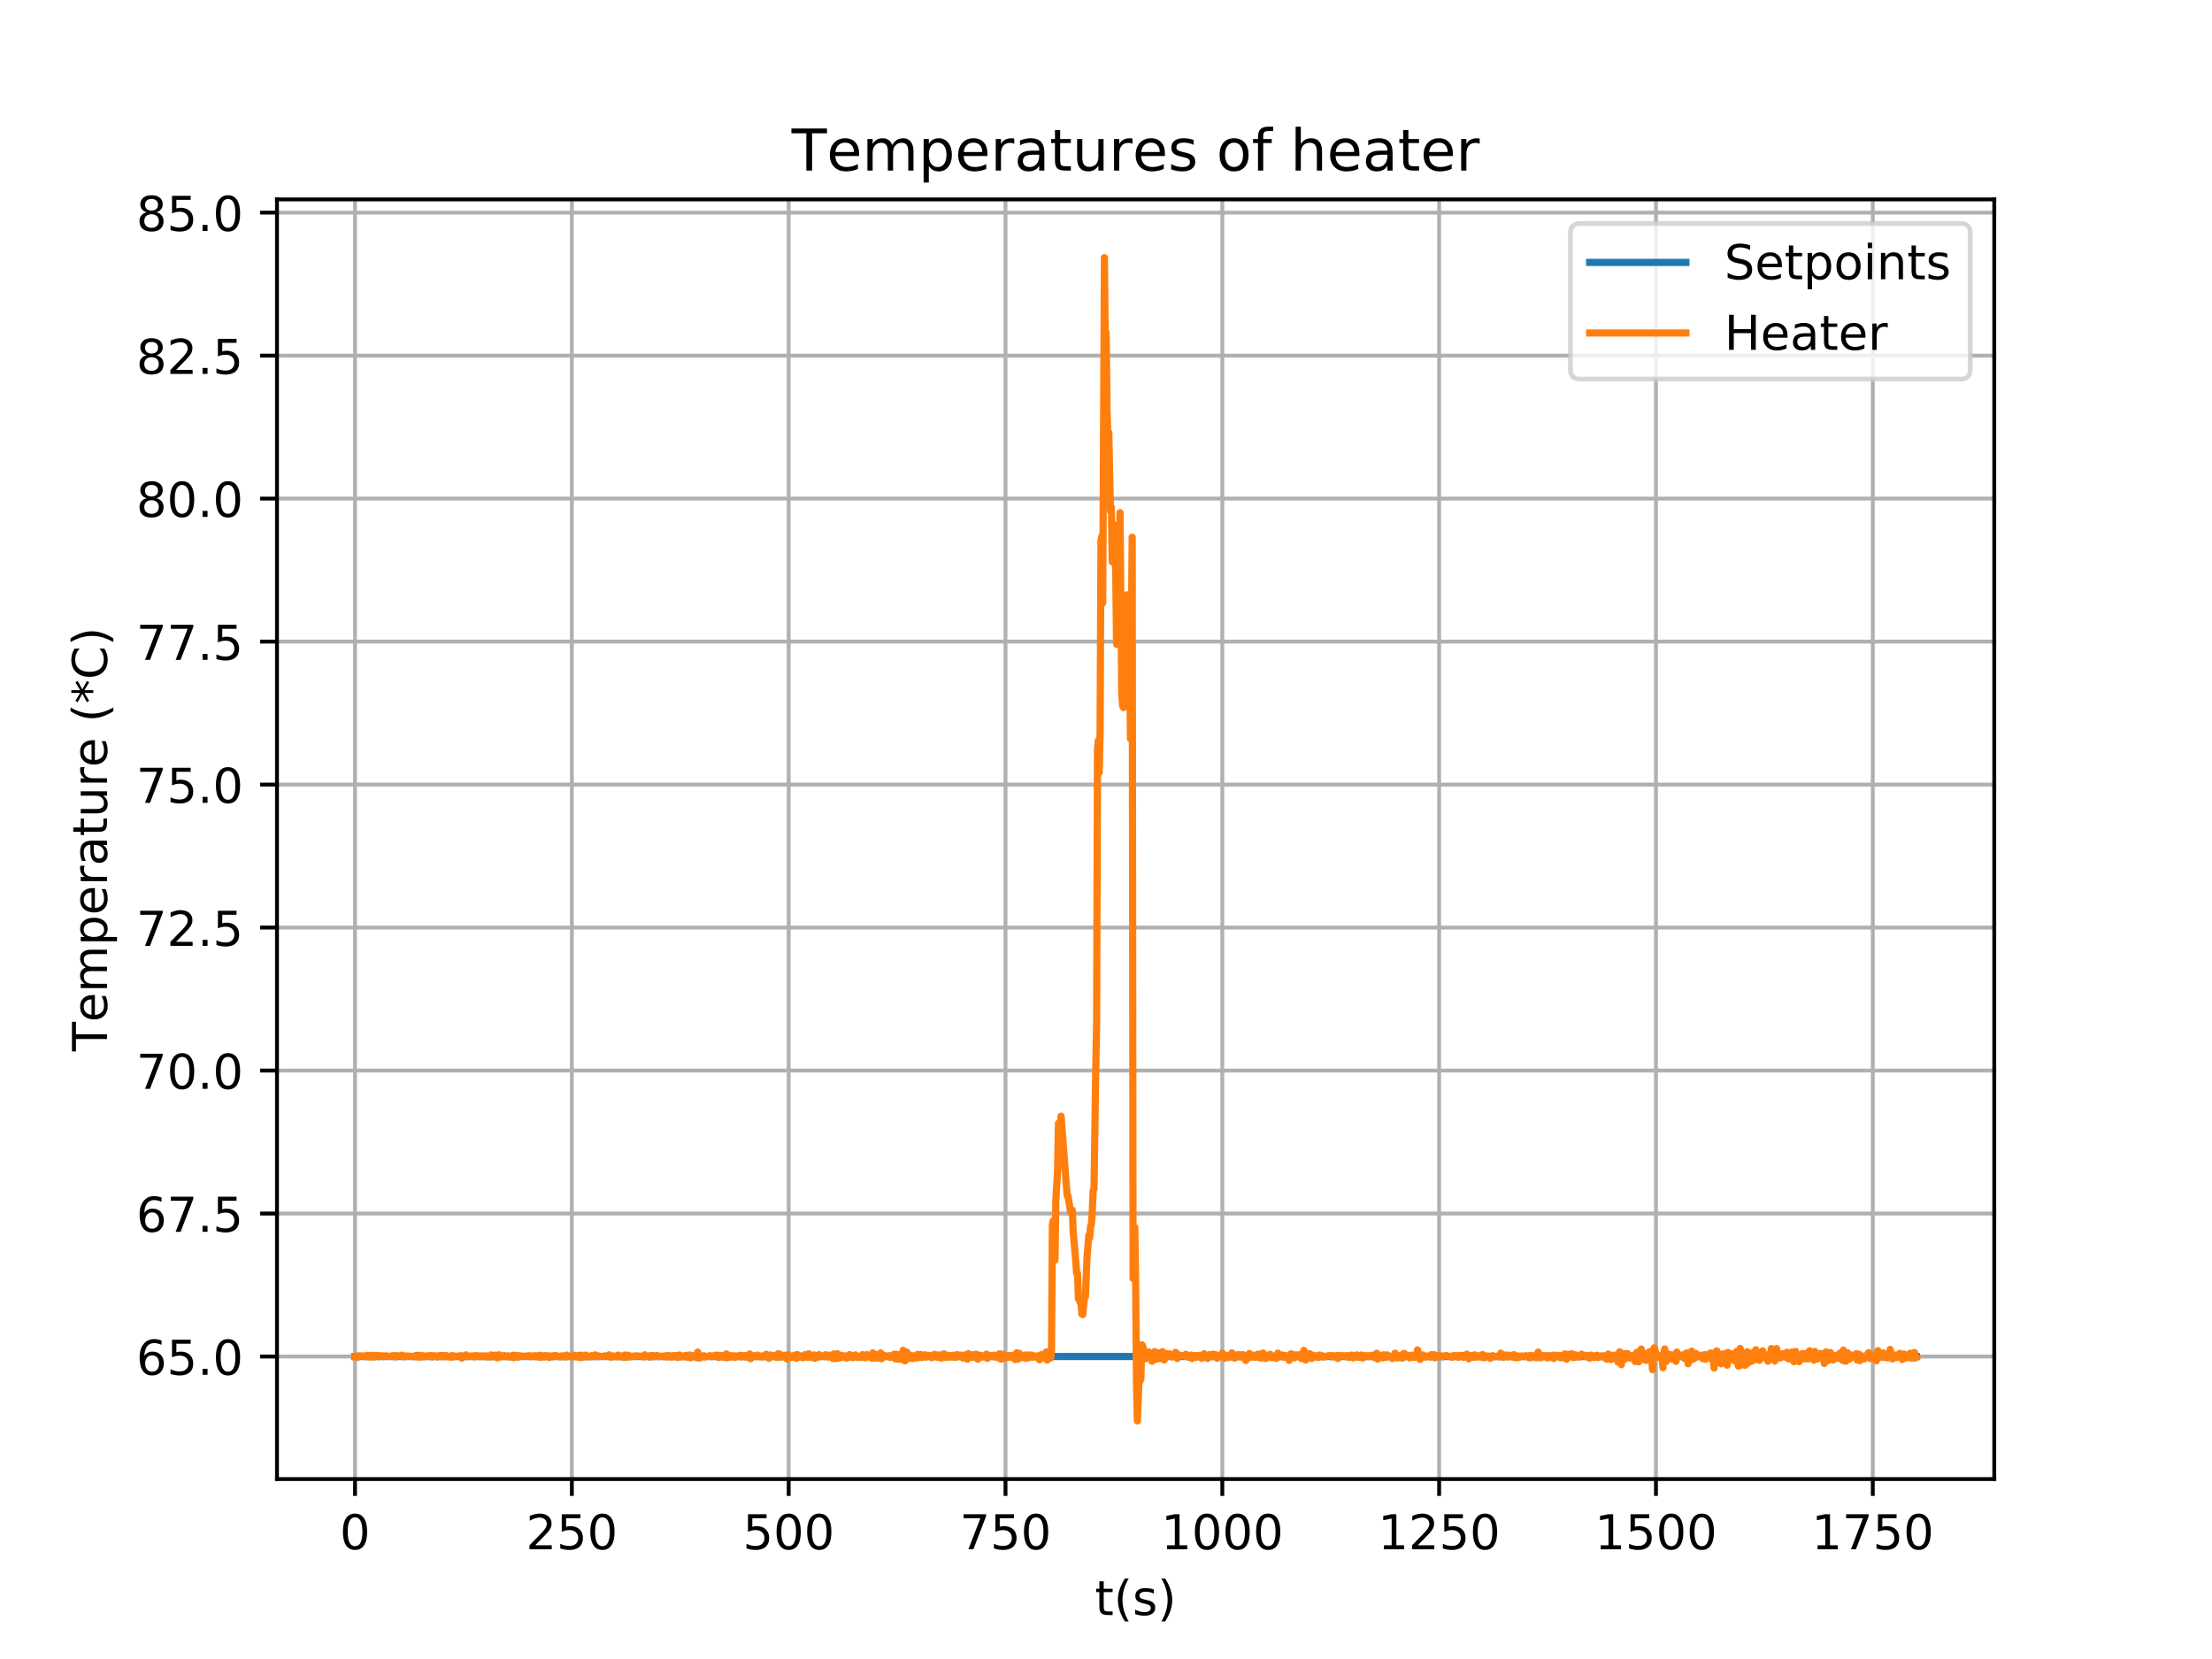 <?xml version="1.0" encoding="utf-8" standalone="no"?>
<!DOCTYPE svg PUBLIC "-//W3C//DTD SVG 1.1//EN"
  "http://www.w3.org/Graphics/SVG/1.1/DTD/svg11.dtd">
<!-- Created with matplotlib (http://matplotlib.org/) -->
<svg height="345pt" version="1.1" viewBox="0 0 460 345" width="460pt" xmlns="http://www.w3.org/2000/svg" xmlns:xlink="http://www.w3.org/1999/xlink">
 <defs>
  <style type="text/css">
*{stroke-linecap:butt;stroke-linejoin:round;}
  </style>
 </defs>
 <g id="figure_1">
  <g id="patch_1">
   <path d="M 0 345.6 
L 460.8 345.6 
L 460.8 0 
L 0 0 
z
" style="fill:#ffffff;"/>
  </g>
  <g id="axes_1">
   <g id="patch_2">
    <path d="M 57.6 307.584 
L 414.72 307.584 
L 414.72 41.472 
L 57.6 41.472 
z
" style="fill:#ffffff;"/>
   </g>
   <g id="matplotlib.axis_1">
    <g id="xtick_1">
     <g id="line2d_1">
      <path clip-path="url(#pea9c845456)" d="M 73.833 307.584 
L 73.833 41.472 
" style="fill:none;stroke:#b0b0b0;stroke-linecap:square;stroke-width:0.8;"/>
     </g>
     <g id="line2d_2">
      <defs>
       <path d="M 0 0 
L 0 3.5 
" id="m4ac1fc14af" style="stroke:#000000;stroke-width:0.8;"/>
      </defs>
      <g>
       <use style="stroke:#000000;stroke-width:0.8;" x="73.833" xlink:href="#m4ac1fc14af" y="307.584"/>
      </g>
     </g>
     <g id="text_1">
      <!-- 0 -->
      <defs>
       <path d="M 31.781 66.406 
Q 24.172 66.406 20.328 58.906 
Q 16.5 51.422 16.5 36.375 
Q 16.5 21.391 20.328 13.891 
Q 24.172 6.391 31.781 6.391 
Q 39.453 6.391 43.281 13.891 
Q 47.125 21.391 47.125 36.375 
Q 47.125 51.422 43.281 58.906 
Q 39.453 66.406 31.781 66.406 
z
M 31.781 74.219 
Q 44.047 74.219 50.516 64.516 
Q 56.984 54.828 56.984 36.375 
Q 56.984 17.969 50.516 8.266 
Q 44.047 -1.422 31.781 -1.422 
Q 19.531 -1.422 13.062 8.266 
Q 6.594 17.969 6.594 36.375 
Q 6.594 54.828 13.062 64.516 
Q 19.531 74.219 31.781 74.219 
z
" id="DejaVuSans-30"/>
      </defs>
      <g transform="translate(70.651 322.182)scale(0.1 -0.1)">
       <use xlink:href="#DejaVuSans-30"/>
      </g>
     </g>
    </g>
    <g id="xtick_2">
     <g id="line2d_3">
      <path clip-path="url(#pea9c845456)" d="M 118.922 307.584 
L 118.922 41.472 
" style="fill:none;stroke:#b0b0b0;stroke-linecap:square;stroke-width:0.8;"/>
     </g>
     <g id="line2d_4">
      <g>
       <use style="stroke:#000000;stroke-width:0.8;" x="118.922" xlink:href="#m4ac1fc14af" y="307.584"/>
      </g>
     </g>
     <g id="text_2">
      <!-- 250 -->
      <defs>
       <path d="M 19.188 8.297 
L 53.609 8.297 
L 53.609 0 
L 7.328 0 
L 7.328 8.297 
Q 12.938 14.109 22.625 23.891 
Q 32.328 33.688 34.812 36.531 
Q 39.547 41.844 41.422 45.531 
Q 43.312 49.219 43.312 52.781 
Q 43.312 58.594 39.234 62.25 
Q 35.156 65.922 28.609 65.922 
Q 23.969 65.922 18.812 64.312 
Q 13.672 62.703 7.812 59.422 
L 7.812 69.391 
Q 13.766 71.781 18.938 73 
Q 24.125 74.219 28.422 74.219 
Q 39.75 74.219 46.484 68.547 
Q 53.219 62.891 53.219 53.422 
Q 53.219 48.922 51.531 44.891 
Q 49.859 40.875 45.406 35.406 
Q 44.188 33.984 37.641 27.219 
Q 31.109 20.453 19.188 8.297 
z
" id="DejaVuSans-32"/>
       <path d="M 10.797 72.906 
L 49.516 72.906 
L 49.516 64.594 
L 19.828 64.594 
L 19.828 46.734 
Q 21.969 47.469 24.109 47.828 
Q 26.266 48.188 28.422 48.188 
Q 40.625 48.188 47.75 41.5 
Q 54.891 34.812 54.891 23.391 
Q 54.891 11.625 47.562 5.094 
Q 40.234 -1.422 26.906 -1.422 
Q 22.312 -1.422 17.547 -0.641 
Q 12.797 0.141 7.719 1.703 
L 7.719 11.625 
Q 12.109 9.234 16.797 8.062 
Q 21.484 6.891 26.703 6.891 
Q 35.156 6.891 40.078 11.328 
Q 45.016 15.766 45.016 23.391 
Q 45.016 31 40.078 35.438 
Q 35.156 39.891 26.703 39.891 
Q 22.75 39.891 18.812 39.016 
Q 14.891 38.141 10.797 36.281 
z
" id="DejaVuSans-35"/>
      </defs>
      <g transform="translate(109.378 322.182)scale(0.1 -0.1)">
       <use xlink:href="#DejaVuSans-32"/>
       <use x="63.623" xlink:href="#DejaVuSans-35"/>
       <use x="127.246" xlink:href="#DejaVuSans-30"/>
      </g>
     </g>
    </g>
    <g id="xtick_3">
     <g id="line2d_5">
      <path clip-path="url(#pea9c845456)" d="M 164.011 307.584 
L 164.011 41.472 
" style="fill:none;stroke:#b0b0b0;stroke-linecap:square;stroke-width:0.8;"/>
     </g>
     <g id="line2d_6">
      <g>
       <use style="stroke:#000000;stroke-width:0.8;" x="164.011" xlink:href="#m4ac1fc14af" y="307.584"/>
      </g>
     </g>
     <g id="text_3">
      <!-- 500 -->
      <g transform="translate(154.467 322.182)scale(0.1 -0.1)">
       <use xlink:href="#DejaVuSans-35"/>
       <use x="63.623" xlink:href="#DejaVuSans-30"/>
       <use x="127.246" xlink:href="#DejaVuSans-30"/>
      </g>
     </g>
    </g>
    <g id="xtick_4">
     <g id="line2d_7">
      <path clip-path="url(#pea9c845456)" d="M 209.1 307.584 
L 209.1 41.472 
" style="fill:none;stroke:#b0b0b0;stroke-linecap:square;stroke-width:0.8;"/>
     </g>
     <g id="line2d_8">
      <g>
       <use style="stroke:#000000;stroke-width:0.8;" x="209.1" xlink:href="#m4ac1fc14af" y="307.584"/>
      </g>
     </g>
     <g id="text_4">
      <!-- 750 -->
      <defs>
       <path d="M 8.203 72.906 
L 55.078 72.906 
L 55.078 68.703 
L 28.609 0 
L 18.312 0 
L 43.219 64.594 
L 8.203 64.594 
z
" id="DejaVuSans-37"/>
      </defs>
      <g transform="translate(199.556 322.182)scale(0.1 -0.1)">
       <use xlink:href="#DejaVuSans-37"/>
       <use x="63.623" xlink:href="#DejaVuSans-35"/>
       <use x="127.246" xlink:href="#DejaVuSans-30"/>
      </g>
     </g>
    </g>
    <g id="xtick_5">
     <g id="line2d_9">
      <path clip-path="url(#pea9c845456)" d="M 254.189 307.584 
L 254.189 41.472 
" style="fill:none;stroke:#b0b0b0;stroke-linecap:square;stroke-width:0.8;"/>
     </g>
     <g id="line2d_10">
      <g>
       <use style="stroke:#000000;stroke-width:0.8;" x="254.189" xlink:href="#m4ac1fc14af" y="307.584"/>
      </g>
     </g>
     <g id="text_5">
      <!-- 1000 -->
      <defs>
       <path d="M 12.406 8.297 
L 28.516 8.297 
L 28.516 63.922 
L 10.984 60.406 
L 10.984 69.391 
L 28.422 72.906 
L 38.281 72.906 
L 38.281 8.297 
L 54.391 8.297 
L 54.391 0 
L 12.406 0 
z
" id="DejaVuSans-31"/>
      </defs>
      <g transform="translate(241.464 322.182)scale(0.1 -0.1)">
       <use xlink:href="#DejaVuSans-31"/>
       <use x="63.623" xlink:href="#DejaVuSans-30"/>
       <use x="127.246" xlink:href="#DejaVuSans-30"/>
       <use x="190.869" xlink:href="#DejaVuSans-30"/>
      </g>
     </g>
    </g>
    <g id="xtick_6">
     <g id="line2d_11">
      <path clip-path="url(#pea9c845456)" d="M 299.278 307.584 
L 299.278 41.472 
" style="fill:none;stroke:#b0b0b0;stroke-linecap:square;stroke-width:0.8;"/>
     </g>
     <g id="line2d_12">
      <g>
       <use style="stroke:#000000;stroke-width:0.8;" x="299.278" xlink:href="#m4ac1fc14af" y="307.584"/>
      </g>
     </g>
     <g id="text_6">
      <!-- 1250 -->
      <g transform="translate(286.553 322.182)scale(0.1 -0.1)">
       <use xlink:href="#DejaVuSans-31"/>
       <use x="63.623" xlink:href="#DejaVuSans-32"/>
       <use x="127.246" xlink:href="#DejaVuSans-35"/>
       <use x="190.869" xlink:href="#DejaVuSans-30"/>
      </g>
     </g>
    </g>
    <g id="xtick_7">
     <g id="line2d_13">
      <path clip-path="url(#pea9c845456)" d="M 344.367 307.584 
L 344.367 41.472 
" style="fill:none;stroke:#b0b0b0;stroke-linecap:square;stroke-width:0.8;"/>
     </g>
     <g id="line2d_14">
      <g>
       <use style="stroke:#000000;stroke-width:0.8;" x="344.367" xlink:href="#m4ac1fc14af" y="307.584"/>
      </g>
     </g>
     <g id="text_7">
      <!-- 1500 -->
      <g transform="translate(331.642 322.182)scale(0.1 -0.1)">
       <use xlink:href="#DejaVuSans-31"/>
       <use x="63.623" xlink:href="#DejaVuSans-35"/>
       <use x="127.246" xlink:href="#DejaVuSans-30"/>
       <use x="190.869" xlink:href="#DejaVuSans-30"/>
      </g>
     </g>
    </g>
    <g id="xtick_8">
     <g id="line2d_15">
      <path clip-path="url(#pea9c845456)" d="M 389.456 307.584 
L 389.456 41.472 
" style="fill:none;stroke:#b0b0b0;stroke-linecap:square;stroke-width:0.8;"/>
     </g>
     <g id="line2d_16">
      <g>
       <use style="stroke:#000000;stroke-width:0.8;" x="389.456" xlink:href="#m4ac1fc14af" y="307.584"/>
      </g>
     </g>
     <g id="text_8">
      <!-- 1750 -->
      <g transform="translate(376.731 322.182)scale(0.1 -0.1)">
       <use xlink:href="#DejaVuSans-31"/>
       <use x="63.623" xlink:href="#DejaVuSans-37"/>
       <use x="127.246" xlink:href="#DejaVuSans-35"/>
       <use x="190.869" xlink:href="#DejaVuSans-30"/>
      </g>
     </g>
    </g>
    <g id="text_9">
     <!-- t(s) -->
     <defs>
      <path d="M 18.312 70.219 
L 18.312 54.688 
L 36.812 54.688 
L 36.812 47.703 
L 18.312 47.703 
L 18.312 18.016 
Q 18.312 11.328 20.141 9.422 
Q 21.969 7.516 27.594 7.516 
L 36.812 7.516 
L 36.812 0 
L 27.594 0 
Q 17.188 0 13.234 3.875 
Q 9.281 7.766 9.281 18.016 
L 9.281 47.703 
L 2.688 47.703 
L 2.688 54.688 
L 9.281 54.688 
L 9.281 70.219 
z
" id="DejaVuSans-74"/>
      <path d="M 31 75.875 
Q 24.469 64.656 21.281 53.656 
Q 18.109 42.672 18.109 31.391 
Q 18.109 20.125 21.312 9.062 
Q 24.516 -2 31 -13.188 
L 23.188 -13.188 
Q 15.875 -1.703 12.234 9.375 
Q 8.594 20.453 8.594 31.391 
Q 8.594 42.281 12.203 53.312 
Q 15.828 64.359 23.188 75.875 
z
" id="DejaVuSans-28"/>
      <path d="M 44.281 53.078 
L 44.281 44.578 
Q 40.484 46.531 36.375 47.5 
Q 32.281 48.484 27.875 48.484 
Q 21.188 48.484 17.844 46.438 
Q 14.5 44.391 14.5 40.281 
Q 14.5 37.156 16.891 35.375 
Q 19.281 33.594 26.516 31.984 
L 29.594 31.297 
Q 39.156 29.25 43.188 25.516 
Q 47.219 21.781 47.219 15.094 
Q 47.219 7.469 41.188 3.016 
Q 35.156 -1.422 24.609 -1.422 
Q 20.219 -1.422 15.453 -0.562 
Q 10.688 0.297 5.422 2 
L 5.422 11.281 
Q 10.406 8.688 15.234 7.391 
Q 20.062 6.109 24.812 6.109 
Q 31.156 6.109 34.562 8.281 
Q 37.984 10.453 37.984 14.406 
Q 37.984 18.062 35.516 20.016 
Q 33.062 21.969 24.703 23.781 
L 21.578 24.516 
Q 13.234 26.266 9.516 29.906 
Q 5.812 33.547 5.812 39.891 
Q 5.812 47.609 11.281 51.797 
Q 16.75 56 26.812 56 
Q 31.781 56 36.172 55.266 
Q 40.578 54.547 44.281 53.078 
z
" id="DejaVuSans-73"/>
      <path d="M 8.016 75.875 
L 15.828 75.875 
Q 23.141 64.359 26.781 53.312 
Q 30.422 42.281 30.422 31.391 
Q 30.422 20.453 26.781 9.375 
Q 23.141 -1.703 15.828 -13.188 
L 8.016 -13.188 
Q 14.5 -2 17.703 9.062 
Q 20.906 20.125 20.906 31.391 
Q 20.906 42.672 17.703 53.656 
Q 14.5 64.656 8.016 75.875 
z
" id="DejaVuSans-29"/>
     </defs>
     <g transform="translate(227.694 335.861)scale(0.1 -0.1)">
      <use xlink:href="#DejaVuSans-74"/>
      <use x="39.209" xlink:href="#DejaVuSans-28"/>
      <use x="78.223" xlink:href="#DejaVuSans-73"/>
      <use x="130.322" xlink:href="#DejaVuSans-29"/>
     </g>
    </g>
   </g>
   <g id="matplotlib.axis_2">
    <g id="ytick_1">
     <g id="line2d_17">
      <path clip-path="url(#pea9c845456)" d="M 57.6 282.096 
L 414.72 282.096 
" style="fill:none;stroke:#b0b0b0;stroke-linecap:square;stroke-width:0.8;"/>
     </g>
     <g id="line2d_18">
      <defs>
       <path d="M 0 0 
L -3.5 0 
" id="mf0586b01bc" style="stroke:#000000;stroke-width:0.8;"/>
      </defs>
      <g>
       <use style="stroke:#000000;stroke-width:0.8;" x="57.6" xlink:href="#mf0586b01bc" y="282.096"/>
      </g>
     </g>
     <g id="text_10">
      <!-- 65.0 -->
      <defs>
       <path d="M 33.016 40.375 
Q 26.375 40.375 22.484 35.828 
Q 18.609 31.297 18.609 23.391 
Q 18.609 15.531 22.484 10.953 
Q 26.375 6.391 33.016 6.391 
Q 39.656 6.391 43.531 10.953 
Q 47.406 15.531 47.406 23.391 
Q 47.406 31.297 43.531 35.828 
Q 39.656 40.375 33.016 40.375 
z
M 52.594 71.297 
L 52.594 62.312 
Q 48.875 64.062 45.094 64.984 
Q 41.312 65.922 37.594 65.922 
Q 27.828 65.922 22.672 59.328 
Q 17.531 52.734 16.797 39.406 
Q 19.672 43.656 24.016 45.922 
Q 28.375 48.188 33.594 48.188 
Q 44.578 48.188 50.953 41.516 
Q 57.328 34.859 57.328 23.391 
Q 57.328 12.156 50.688 5.359 
Q 44.047 -1.422 33.016 -1.422 
Q 20.359 -1.422 13.672 8.266 
Q 6.984 17.969 6.984 36.375 
Q 6.984 53.656 15.188 63.938 
Q 23.391 74.219 37.203 74.219 
Q 40.922 74.219 44.703 73.484 
Q 48.484 72.75 52.594 71.297 
z
" id="DejaVuSans-36"/>
       <path d="M 10.688 12.406 
L 21 12.406 
L 21 0 
L 10.688 0 
z
" id="DejaVuSans-2e"/>
      </defs>
      <g transform="translate(28.334 285.895)scale(0.1 -0.1)">
       <use xlink:href="#DejaVuSans-36"/>
       <use x="63.623" xlink:href="#DejaVuSans-35"/>
       <use x="127.246" xlink:href="#DejaVuSans-2e"/>
       <use x="159.033" xlink:href="#DejaVuSans-30"/>
      </g>
     </g>
    </g>
    <g id="ytick_2">
     <g id="line2d_19">
      <path clip-path="url(#pea9c845456)" d="M 57.6 252.361 
L 414.72 252.361 
" style="fill:none;stroke:#b0b0b0;stroke-linecap:square;stroke-width:0.8;"/>
     </g>
     <g id="line2d_20">
      <g>
       <use style="stroke:#000000;stroke-width:0.8;" x="57.6" xlink:href="#mf0586b01bc" y="252.361"/>
      </g>
     </g>
     <g id="text_11">
      <!-- 67.5 -->
      <g transform="translate(28.334 256.16)scale(0.1 -0.1)">
       <use xlink:href="#DejaVuSans-36"/>
       <use x="63.623" xlink:href="#DejaVuSans-37"/>
       <use x="127.246" xlink:href="#DejaVuSans-2e"/>
       <use x="159.033" xlink:href="#DejaVuSans-35"/>
      </g>
     </g>
    </g>
    <g id="ytick_3">
     <g id="line2d_21">
      <path clip-path="url(#pea9c845456)" d="M 57.6 222.627 
L 414.72 222.627 
" style="fill:none;stroke:#b0b0b0;stroke-linecap:square;stroke-width:0.8;"/>
     </g>
     <g id="line2d_22">
      <g>
       <use style="stroke:#000000;stroke-width:0.8;" x="57.6" xlink:href="#mf0586b01bc" y="222.627"/>
      </g>
     </g>
     <g id="text_12">
      <!-- 70.0 -->
      <g transform="translate(28.334 226.426)scale(0.1 -0.1)">
       <use xlink:href="#DejaVuSans-37"/>
       <use x="63.623" xlink:href="#DejaVuSans-30"/>
       <use x="127.246" xlink:href="#DejaVuSans-2e"/>
       <use x="159.033" xlink:href="#DejaVuSans-30"/>
      </g>
     </g>
    </g>
    <g id="ytick_4">
     <g id="line2d_23">
      <path clip-path="url(#pea9c845456)" d="M 57.6 192.892 
L 414.72 192.892 
" style="fill:none;stroke:#b0b0b0;stroke-linecap:square;stroke-width:0.8;"/>
     </g>
     <g id="line2d_24">
      <g>
       <use style="stroke:#000000;stroke-width:0.8;" x="57.6" xlink:href="#mf0586b01bc" y="192.892"/>
      </g>
     </g>
     <g id="text_13">
      <!-- 72.5 -->
      <g transform="translate(28.334 196.691)scale(0.1 -0.1)">
       <use xlink:href="#DejaVuSans-37"/>
       <use x="63.623" xlink:href="#DejaVuSans-32"/>
       <use x="127.246" xlink:href="#DejaVuSans-2e"/>
       <use x="159.033" xlink:href="#DejaVuSans-35"/>
      </g>
     </g>
    </g>
    <g id="ytick_5">
     <g id="line2d_25">
      <path clip-path="url(#pea9c845456)" d="M 57.6 163.158 
L 414.72 163.158 
" style="fill:none;stroke:#b0b0b0;stroke-linecap:square;stroke-width:0.8;"/>
     </g>
     <g id="line2d_26">
      <g>
       <use style="stroke:#000000;stroke-width:0.8;" x="57.6" xlink:href="#mf0586b01bc" y="163.158"/>
      </g>
     </g>
     <g id="text_14">
      <!-- 75.0 -->
      <g transform="translate(28.334 166.957)scale(0.1 -0.1)">
       <use xlink:href="#DejaVuSans-37"/>
       <use x="63.623" xlink:href="#DejaVuSans-35"/>
       <use x="127.246" xlink:href="#DejaVuSans-2e"/>
       <use x="159.033" xlink:href="#DejaVuSans-30"/>
      </g>
     </g>
    </g>
    <g id="ytick_6">
     <g id="line2d_27">
      <path clip-path="url(#pea9c845456)" d="M 57.6 133.423 
L 414.72 133.423 
" style="fill:none;stroke:#b0b0b0;stroke-linecap:square;stroke-width:0.8;"/>
     </g>
     <g id="line2d_28">
      <g>
       <use style="stroke:#000000;stroke-width:0.8;" x="57.6" xlink:href="#mf0586b01bc" y="133.423"/>
      </g>
     </g>
     <g id="text_15">
      <!-- 77.5 -->
      <g transform="translate(28.334 137.222)scale(0.1 -0.1)">
       <use xlink:href="#DejaVuSans-37"/>
       <use x="63.623" xlink:href="#DejaVuSans-37"/>
       <use x="127.246" xlink:href="#DejaVuSans-2e"/>
       <use x="159.033" xlink:href="#DejaVuSans-35"/>
      </g>
     </g>
    </g>
    <g id="ytick_7">
     <g id="line2d_29">
      <path clip-path="url(#pea9c845456)" d="M 57.6 103.688 
L 414.72 103.688 
" style="fill:none;stroke:#b0b0b0;stroke-linecap:square;stroke-width:0.8;"/>
     </g>
     <g id="line2d_30">
      <g>
       <use style="stroke:#000000;stroke-width:0.8;" x="57.6" xlink:href="#mf0586b01bc" y="103.688"/>
      </g>
     </g>
     <g id="text_16">
      <!-- 80.0 -->
      <defs>
       <path d="M 31.781 34.625 
Q 24.75 34.625 20.719 30.859 
Q 16.703 27.094 16.703 20.516 
Q 16.703 13.922 20.719 10.156 
Q 24.75 6.391 31.781 6.391 
Q 38.812 6.391 42.859 10.172 
Q 46.922 13.969 46.922 20.516 
Q 46.922 27.094 42.891 30.859 
Q 38.875 34.625 31.781 34.625 
z
M 21.922 38.812 
Q 15.578 40.375 12.031 44.719 
Q 8.5 49.078 8.5 55.328 
Q 8.5 64.062 14.719 69.141 
Q 20.953 74.219 31.781 74.219 
Q 42.672 74.219 48.875 69.141 
Q 55.078 64.062 55.078 55.328 
Q 55.078 49.078 51.531 44.719 
Q 48 40.375 41.703 38.812 
Q 48.828 37.156 52.797 32.312 
Q 56.781 27.484 56.781 20.516 
Q 56.781 9.906 50.312 4.234 
Q 43.844 -1.422 31.781 -1.422 
Q 19.734 -1.422 13.25 4.234 
Q 6.781 9.906 6.781 20.516 
Q 6.781 27.484 10.781 32.312 
Q 14.797 37.156 21.922 38.812 
z
M 18.312 54.391 
Q 18.312 48.734 21.844 45.562 
Q 25.391 42.391 31.781 42.391 
Q 38.141 42.391 41.719 45.562 
Q 45.312 48.734 45.312 54.391 
Q 45.312 60.062 41.719 63.234 
Q 38.141 66.406 31.781 66.406 
Q 25.391 66.406 21.844 63.234 
Q 18.312 60.062 18.312 54.391 
z
" id="DejaVuSans-38"/>
      </defs>
      <g transform="translate(28.334 107.488)scale(0.1 -0.1)">
       <use xlink:href="#DejaVuSans-38"/>
       <use x="63.623" xlink:href="#DejaVuSans-30"/>
       <use x="127.246" xlink:href="#DejaVuSans-2e"/>
       <use x="159.033" xlink:href="#DejaVuSans-30"/>
      </g>
     </g>
    </g>
    <g id="ytick_8">
     <g id="line2d_31">
      <path clip-path="url(#pea9c845456)" d="M 57.6 73.954 
L 414.72 73.954 
" style="fill:none;stroke:#b0b0b0;stroke-linecap:square;stroke-width:0.8;"/>
     </g>
     <g id="line2d_32">
      <g>
       <use style="stroke:#000000;stroke-width:0.8;" x="57.6" xlink:href="#mf0586b01bc" y="73.954"/>
      </g>
     </g>
     <g id="text_17">
      <!-- 82.5 -->
      <g transform="translate(28.334 77.753)scale(0.1 -0.1)">
       <use xlink:href="#DejaVuSans-38"/>
       <use x="63.623" xlink:href="#DejaVuSans-32"/>
       <use x="127.246" xlink:href="#DejaVuSans-2e"/>
       <use x="159.033" xlink:href="#DejaVuSans-35"/>
      </g>
     </g>
    </g>
    <g id="ytick_9">
     <g id="line2d_33">
      <path clip-path="url(#pea9c845456)" d="M 57.6 44.219 
L 414.72 44.219 
" style="fill:none;stroke:#b0b0b0;stroke-linecap:square;stroke-width:0.8;"/>
     </g>
     <g id="line2d_34">
      <g>
       <use style="stroke:#000000;stroke-width:0.8;" x="57.6" xlink:href="#mf0586b01bc" y="44.219"/>
      </g>
     </g>
     <g id="text_18">
      <!-- 85.0 -->
      <g transform="translate(28.334 48.019)scale(0.1 -0.1)">
       <use xlink:href="#DejaVuSans-38"/>
       <use x="63.623" xlink:href="#DejaVuSans-35"/>
       <use x="127.246" xlink:href="#DejaVuSans-2e"/>
       <use x="159.033" xlink:href="#DejaVuSans-30"/>
      </g>
     </g>
    </g>
    <g id="text_19">
     <!-- Temperature (*C) -->
     <defs>
      <path d="M -0.297 72.906 
L 61.375 72.906 
L 61.375 64.594 
L 35.5 64.594 
L 35.5 0 
L 25.594 0 
L 25.594 64.594 
L -0.297 64.594 
z
" id="DejaVuSans-54"/>
      <path d="M 56.203 29.594 
L 56.203 25.203 
L 14.891 25.203 
Q 15.484 15.922 20.484 11.062 
Q 25.484 6.203 34.422 6.203 
Q 39.594 6.203 44.453 7.469 
Q 49.312 8.734 54.109 11.281 
L 54.109 2.781 
Q 49.266 0.734 44.188 -0.344 
Q 39.109 -1.422 33.891 -1.422 
Q 20.797 -1.422 13.156 6.188 
Q 5.516 13.812 5.516 26.812 
Q 5.516 40.234 12.766 48.109 
Q 20.016 56 32.328 56 
Q 43.359 56 49.781 48.891 
Q 56.203 41.797 56.203 29.594 
z
M 47.219 32.234 
Q 47.125 39.594 43.094 43.984 
Q 39.062 48.391 32.422 48.391 
Q 24.906 48.391 20.391 44.141 
Q 15.875 39.891 15.188 32.172 
z
" id="DejaVuSans-65"/>
      <path d="M 52 44.188 
Q 55.375 50.25 60.062 53.125 
Q 64.75 56 71.094 56 
Q 79.641 56 84.281 50.016 
Q 88.922 44.047 88.922 33.016 
L 88.922 0 
L 79.891 0 
L 79.891 32.719 
Q 79.891 40.578 77.094 44.375 
Q 74.312 48.188 68.609 48.188 
Q 61.625 48.188 57.562 43.547 
Q 53.516 38.922 53.516 30.906 
L 53.516 0 
L 44.484 0 
L 44.484 32.719 
Q 44.484 40.625 41.703 44.406 
Q 38.922 48.188 33.109 48.188 
Q 26.219 48.188 22.156 43.531 
Q 18.109 38.875 18.109 30.906 
L 18.109 0 
L 9.078 0 
L 9.078 54.688 
L 18.109 54.688 
L 18.109 46.188 
Q 21.188 51.219 25.484 53.609 
Q 29.781 56 35.688 56 
Q 41.656 56 45.828 52.969 
Q 50 49.953 52 44.188 
z
" id="DejaVuSans-6d"/>
      <path d="M 18.109 8.203 
L 18.109 -20.797 
L 9.078 -20.797 
L 9.078 54.688 
L 18.109 54.688 
L 18.109 46.391 
Q 20.953 51.266 25.266 53.625 
Q 29.594 56 35.594 56 
Q 45.562 56 51.781 48.094 
Q 58.016 40.188 58.016 27.297 
Q 58.016 14.406 51.781 6.484 
Q 45.562 -1.422 35.594 -1.422 
Q 29.594 -1.422 25.266 0.953 
Q 20.953 3.328 18.109 8.203 
z
M 48.688 27.297 
Q 48.688 37.203 44.609 42.844 
Q 40.531 48.484 33.406 48.484 
Q 26.266 48.484 22.188 42.844 
Q 18.109 37.203 18.109 27.297 
Q 18.109 17.391 22.188 11.75 
Q 26.266 6.109 33.406 6.109 
Q 40.531 6.109 44.609 11.75 
Q 48.688 17.391 48.688 27.297 
z
" id="DejaVuSans-70"/>
      <path d="M 41.109 46.297 
Q 39.594 47.172 37.812 47.578 
Q 36.031 48 33.891 48 
Q 26.266 48 22.188 43.047 
Q 18.109 38.094 18.109 28.812 
L 18.109 0 
L 9.078 0 
L 9.078 54.688 
L 18.109 54.688 
L 18.109 46.188 
Q 20.953 51.172 25.484 53.578 
Q 30.031 56 36.531 56 
Q 37.453 56 38.578 55.875 
Q 39.703 55.766 41.062 55.516 
z
" id="DejaVuSans-72"/>
      <path d="M 34.281 27.484 
Q 23.391 27.484 19.188 25 
Q 14.984 22.516 14.984 16.5 
Q 14.984 11.719 18.141 8.906 
Q 21.297 6.109 26.703 6.109 
Q 34.188 6.109 38.703 11.406 
Q 43.219 16.703 43.219 25.484 
L 43.219 27.484 
z
M 52.203 31.203 
L 52.203 0 
L 43.219 0 
L 43.219 8.297 
Q 40.141 3.328 35.547 0.953 
Q 30.953 -1.422 24.312 -1.422 
Q 15.922 -1.422 10.953 3.297 
Q 6 8.016 6 15.922 
Q 6 25.141 12.172 29.828 
Q 18.359 34.516 30.609 34.516 
L 43.219 34.516 
L 43.219 35.406 
Q 43.219 41.609 39.141 45 
Q 35.062 48.391 27.688 48.391 
Q 23 48.391 18.547 47.266 
Q 14.109 46.141 10.016 43.891 
L 10.016 52.203 
Q 14.938 54.109 19.578 55.047 
Q 24.219 56 28.609 56 
Q 40.484 56 46.344 49.844 
Q 52.203 43.703 52.203 31.203 
z
" id="DejaVuSans-61"/>
      <path d="M 8.5 21.578 
L 8.5 54.688 
L 17.484 54.688 
L 17.484 21.922 
Q 17.484 14.156 20.5 10.266 
Q 23.531 6.391 29.594 6.391 
Q 36.859 6.391 41.078 11.031 
Q 45.312 15.672 45.312 23.688 
L 45.312 54.688 
L 54.297 54.688 
L 54.297 0 
L 45.312 0 
L 45.312 8.406 
Q 42.047 3.422 37.719 1 
Q 33.406 -1.422 27.688 -1.422 
Q 18.266 -1.422 13.375 4.438 
Q 8.5 10.297 8.5 21.578 
z
M 31.109 56 
z
" id="DejaVuSans-75"/>
      <path id="DejaVuSans-20"/>
      <path d="M 47.016 60.891 
L 29.5 51.422 
L 47.016 41.891 
L 44.188 37.109 
L 27.781 47.016 
L 27.781 28.609 
L 22.219 28.609 
L 22.219 47.016 
L 5.812 37.109 
L 2.984 41.891 
L 20.516 51.422 
L 2.984 60.891 
L 5.812 65.719 
L 22.219 55.812 
L 22.219 74.219 
L 27.781 74.219 
L 27.781 55.812 
L 44.188 65.719 
z
" id="DejaVuSans-2a"/>
      <path d="M 64.406 67.281 
L 64.406 56.891 
Q 59.422 61.531 53.781 63.812 
Q 48.141 66.109 41.797 66.109 
Q 29.297 66.109 22.656 58.469 
Q 16.016 50.828 16.016 36.375 
Q 16.016 21.969 22.656 14.328 
Q 29.297 6.688 41.797 6.688 
Q 48.141 6.688 53.781 8.984 
Q 59.422 11.281 64.406 15.922 
L 64.406 5.609 
Q 59.234 2.094 53.438 0.328 
Q 47.656 -1.422 41.219 -1.422 
Q 24.656 -1.422 15.125 8.703 
Q 5.609 18.844 5.609 36.375 
Q 5.609 53.953 15.125 64.078 
Q 24.656 74.219 41.219 74.219 
Q 47.75 74.219 53.531 72.484 
Q 59.328 70.75 64.406 67.281 
z
" id="DejaVuSans-43"/>
     </defs>
     <g transform="translate(22.255 218.627)rotate(-90)scale(0.1 -0.1)">
      <use xlink:href="#DejaVuSans-54"/>
      <use x="60.818" xlink:href="#DejaVuSans-65"/>
      <use x="122.342" xlink:href="#DejaVuSans-6d"/>
      <use x="219.754" xlink:href="#DejaVuSans-70"/>
      <use x="283.23" xlink:href="#DejaVuSans-65"/>
      <use x="344.754" xlink:href="#DejaVuSans-72"/>
      <use x="385.867" xlink:href="#DejaVuSans-61"/>
      <use x="447.146" xlink:href="#DejaVuSans-74"/>
      <use x="486.355" xlink:href="#DejaVuSans-75"/>
      <use x="549.734" xlink:href="#DejaVuSans-72"/>
      <use x="590.816" xlink:href="#DejaVuSans-65"/>
      <use x="652.34" xlink:href="#DejaVuSans-20"/>
      <use x="684.127" xlink:href="#DejaVuSans-28"/>
      <use x="723.141" xlink:href="#DejaVuSans-2a"/>
      <use x="773.141" xlink:href="#DejaVuSans-43"/>
      <use x="842.965" xlink:href="#DejaVuSans-29"/>
     </g>
    </g>
   </g>
   <g id="line2d_35">
    <path clip-path="url(#pea9c845456)" d="M 73.833 282.096 
L 398.487 282.096 
L 398.487 282.096 
" style="fill:none;stroke:#1f77b4;stroke-linecap:square;stroke-width:1.5;"/>
   </g>
   <g id="line2d_36">
    <path clip-path="url(#pea9c845456)" d="M 73.833 282.048 
L 74.193 281.965 
L 74.374 282.262 
L 74.554 281.965 
L 75.095 282 
L 75.276 281.953 
L 75.456 282.048 
L 75.817 282 
L 75.997 282.119 
L 76.358 281.846 
L 76.538 282.179 
L 76.719 282.143 
L 77.079 281.846 
L 77.26 282.215 
L 77.621 281.834 
L 77.801 282.203 
L 78.162 281.858 
L 78.342 281.858 
L 78.522 282.048 
L 78.703 281.941 
L 78.883 282.143 
L 79.064 281.929 
L 79.424 282.036 
L 79.605 281.941 
L 79.785 282.131 
L 79.965 281.977 
L 80.146 282.024 
L 80.326 281.941 
L 80.687 282.084 
L 81.228 282.012 
L 81.408 282.096 
L 81.589 281.941 
L 81.769 282.119 
L 82.13 281.87 
L 82.31 282.179 
L 82.851 281.929 
L 83.393 282.084 
L 83.573 281.81 
L 83.934 282.143 
L 84.114 281.977 
L 84.294 282.107 
L 84.655 281.977 
L 84.836 282.072 
L 85.016 282.012 
L 85.377 282.048 
L 86.279 282.131 
L 86.459 281.881 
L 86.639 282.167 
L 86.82 281.858 
L 87.18 282.238 
L 87.361 281.846 
L 87.722 282.179 
L 87.902 281.929 
L 88.082 281.965 
L 88.263 282.131 
L 88.804 281.929 
L 88.984 282.119 
L 89.525 281.881 
L 89.886 282.215 
L 90.066 281.929 
L 90.247 282.096 
L 90.427 281.953 
L 90.788 281.965 
L 90.968 282.179 
L 91.329 282.096 
L 91.509 281.87 
L 91.69 282.107 
L 91.87 282.131 
L 92.051 281.87 
L 92.231 281.929 
L 92.411 282.155 
L 92.772 281.893 
L 93.133 282.167 
L 93.494 282.024 
L 93.674 282.238 
L 93.854 281.953 
L 94.035 281.905 
L 94.215 282.203 
L 94.576 281.989 
L 94.756 282.084 
L 95.838 281.917 
L 96.019 282.429 
L 96.199 281.965 
L 96.38 281.965 
L 96.56 282.084 
L 96.74 282.06 
L 96.921 281.751 
L 97.281 282.143 
L 97.642 282 
L 97.823 282.048 
L 98.003 281.977 
L 98.183 282.096 
L 98.364 281.941 
L 98.544 281.965 
L 98.724 282.167 
L 98.905 282.119 
L 99.085 281.87 
L 99.626 282.107 
L 99.807 281.965 
L 99.987 282.107 
L 100.167 282.107 
L 100.348 281.965 
L 100.528 282.107 
L 100.708 281.977 
L 100.889 282.131 
L 101.25 281.977 
L 101.43 282.215 
L 101.61 282.048 
L 101.971 282.203 
L 102.151 281.774 
L 102.512 282.131 
L 102.693 281.989 
L 102.873 282.131 
L 103.053 281.798 
L 103.414 282.369 
L 103.594 281.881 
L 103.775 281.739 
L 103.955 282.215 
L 104.316 281.941 
L 104.496 282.119 
L 104.677 282.107 
L 104.857 281.905 
L 105.218 282.119 
L 105.579 281.941 
L 105.759 281.989 
L 105.939 282.215 
L 106.3 282.012 
L 106.48 282.072 
L 106.661 281.834 
L 106.841 282.345 
L 107.022 282.215 
L 107.202 281.858 
L 107.382 282.06 
L 107.563 281.929 
L 107.743 282.238 
L 107.923 281.917 
L 108.285 282.012 
L 108.465 282.072 
L 108.646 282 
L 108.826 282.072 
L 109.187 282 
L 109.367 282.107 
L 109.728 282 
L 109.908 281.905 
L 110.449 282.143 
L 110.63 281.941 
L 111.171 282.107 
L 111.351 281.905 
L 111.531 282.131 
L 112.073 281.87 
L 112.253 282.286 
L 112.433 281.846 
L 112.794 282.167 
L 112.974 281.989 
L 113.155 282.215 
L 113.335 281.905 
L 113.516 281.977 
L 113.696 281.917 
L 113.876 282.096 
L 114.057 282.012 
L 114.237 282.322 
L 114.417 281.953 
L 114.959 282.155 
L 115.319 281.858 
L 115.68 282.096 
L 115.86 281.941 
L 116.402 282.179 
L 116.582 282.048 
L 116.762 282.119 
L 116.943 281.929 
L 117.123 282.143 
L 117.484 281.941 
L 117.664 282.215 
L 117.845 281.798 
L 118.025 282.036 
L 118.566 282.096 
L 118.746 282.024 
L 118.927 282.179 
L 119.468 281.834 
L 119.829 282.179 
L 120.189 282 
L 120.37 281.858 
L 120.55 282.333 
L 120.911 281.81 
L 121.091 282.274 
L 121.272 281.953 
L 121.452 281.965 
L 121.633 282.167 
L 121.813 281.798 
L 122.174 282.179 
L 122.354 281.989 
L 122.715 282.155 
L 123.076 281.905 
L 123.256 282.131 
L 123.797 281.763 
L 123.978 282.131 
L 124.158 282.143 
L 124.519 281.977 
L 124.699 282.084 
L 125.24 282.084 
L 125.601 282.036 
L 125.781 281.929 
L 125.962 282.084 
L 126.322 282.06 
L 126.503 282.024 
L 126.683 281.739 
L 127.044 282.238 
L 127.224 281.989 
L 127.404 281.965 
L 127.585 282.131 
L 128.126 281.977 
L 128.306 282.155 
L 128.487 281.798 
L 128.667 282.131 
L 128.847 282.131 
L 129.028 281.953 
L 129.208 282.155 
L 129.389 281.977 
L 129.749 282.298 
L 129.93 281.798 
L 130.11 281.798 
L 130.29 282.191 
L 130.471 282.238 
L 130.651 281.834 
L 130.831 282.131 
L 131.012 281.989 
L 131.192 282.155 
L 131.553 282.096 
L 131.733 282 
L 132.094 282.072 
L 132.274 281.917 
L 132.455 282.024 
L 132.996 281.989 
L 133.356 282.084 
L 133.717 281.977 
L 133.897 282.179 
L 134.078 281.739 
L 134.258 282.06 
L 134.619 282.072 
L 134.799 281.989 
L 134.98 282.215 
L 135.34 281.87 
L 135.521 282.143 
L 135.701 282.155 
L 135.881 281.893 
L 136.062 282.107 
L 136.603 281.87 
L 136.783 282.119 
L 136.963 281.989 
L 137.144 282.119 
L 137.686 282.024 
L 138.047 282.167 
L 138.227 281.953 
L 138.407 281.953 
L 138.588 282.167 
L 138.768 282.191 
L 138.949 281.858 
L 139.129 282.084 
L 139.67 282.238 
L 139.85 281.905 
L 140.211 282.072 
L 140.392 282.131 
L 140.572 281.881 
L 140.933 282.286 
L 141.293 281.774 
L 141.474 282.215 
L 142.015 281.977 
L 142.376 282.179 
L 142.556 281.87 
L 142.737 281.834 
L 142.917 282.179 
L 143.098 282.274 
L 143.278 281.81 
L 143.458 281.786 
L 143.639 282.369 
L 144 281.953 
L 144.541 281.941 
L 144.901 282.357 
L 145.082 281.168 
L 145.442 282.429 
L 145.803 282.012 
L 145.983 282.155 
L 146.344 281.917 
L 146.525 282.203 
L 146.705 282.072 
L 147.427 282.096 
L 147.607 281.905 
L 147.968 282.131 
L 148.509 281.905 
L 148.69 282.072 
L 148.87 281.81 
L 149.05 281.881 
L 149.411 282.298 
L 149.591 281.846 
L 149.772 282.191 
L 150.313 281.881 
L 150.494 282.286 
L 150.674 282.131 
L 151.035 281.548 
L 151.215 282.369 
L 151.395 282.262 
L 151.576 281.834 
L 151.937 282.215 
L 152.117 281.929 
L 152.478 282.036 
L 152.658 281.929 
L 152.838 282.274 
L 153.199 282 
L 153.38 281.965 
L 153.56 282.107 
L 153.921 281.846 
L 154.281 282.203 
L 154.462 281.905 
L 154.642 282.024 
L 154.822 281.893 
L 155.183 282.238 
L 155.544 281.881 
L 155.724 282.298 
L 155.904 281.56 
L 156.085 282.548 
L 156.446 281.965 
L 156.626 282.131 
L 156.806 281.941 
L 156.987 281.929 
L 157.167 282.107 
L 157.347 282.119 
L 157.528 281.798 
L 157.888 282.143 
L 158.069 281.965 
L 158.249 282.155 
L 158.429 282.096 
L 158.61 282.203 
L 158.79 281.929 
L 159.151 282.012 
L 159.331 281.632 
L 159.512 282.155 
L 159.692 282.143 
L 159.872 282.476 
L 160.233 281.774 
L 160.413 282.143 
L 161.135 281.977 
L 161.315 281.81 
L 161.496 282.274 
L 161.676 282.25 
L 161.856 281.501 
L 162.037 282.238 
L 162.217 282.107 
L 162.397 281.727 
L 162.758 282.215 
L 163.119 281.977 
L 163.299 281.953 
L 163.479 281.786 
L 163.66 282.619 
L 163.84 281.965 
L 164.021 281.763 
L 164.201 282.333 
L 164.381 282.096 
L 164.562 282.298 
L 164.922 281.977 
L 165.103 282.024 
L 165.283 281.81 
L 165.644 282.476 
L 165.824 281.691 
L 166.185 282.179 
L 166.546 281.965 
L 166.726 282.012 
L 166.906 282.345 
L 167.087 282.155 
L 167.267 282.155 
L 167.447 281.691 
L 167.808 282.262 
L 167.988 282.226 
L 168.169 281.513 
L 168.529 282.262 
L 168.71 281.977 
L 168.89 282.119 
L 169.251 281.763 
L 169.431 282.488 
L 169.612 281.858 
L 170.153 282.226 
L 170.333 281.703 
L 170.513 282.143 
L 170.874 282.012 
L 171.415 282.143 
L 171.595 281.739 
L 171.776 282.107 
L 172.137 281.786 
L 172.317 282.215 
L 172.858 281.81 
L 173.219 282.512 
L 173.399 281.56 
L 173.76 282.536 
L 174.12 281.513 
L 174.301 282.345 
L 174.481 282.429 
L 174.842 281.822 
L 175.203 282.25 
L 175.383 281.929 
L 175.924 282.012 
L 176.104 282.429 
L 176.285 282.274 
L 176.465 282.274 
L 176.645 281.703 
L 177.006 282.215 
L 177.187 281.917 
L 177.367 282.333 
L 177.908 281.763 
L 178.088 282.179 
L 178.449 282.262 
L 178.629 282.06 
L 178.99 282.298 
L 179.351 281.703 
L 179.531 282.096 
L 179.712 281.858 
L 179.892 282.357 
L 180.253 281.691 
L 180.613 282.179 
L 180.794 281.917 
L 181.335 282.464 
L 181.515 281.334 
L 181.695 281.703 
L 181.876 282.429 
L 182.237 282.084 
L 182.417 281.703 
L 182.597 282.464 
L 183.138 281.346 
L 183.319 282.548 
L 183.499 282.381 
L 183.679 281.941 
L 183.86 281.846 
L 184.401 282.06 
L 184.942 281.917 
L 185.122 282.286 
L 185.303 282.024 
L 185.483 281.965 
L 185.663 282.179 
L 185.844 281.667 
L 186.204 282.595 
L 186.385 281.62 
L 186.565 281.774 
L 186.745 282.666 
L 186.926 282.405 
L 187.106 281.667 
L 187.286 282.06 
L 187.467 282.726 
L 187.828 280.811 
L 188.188 283 
L 188.549 281.168 
L 188.729 282.286 
L 188.91 282.536 
L 189.09 282.369 
L 189.27 281.81 
L 189.451 281.881 
L 189.811 282.512 
L 189.992 281.941 
L 190.172 282.203 
L 190.353 282.215 
L 190.533 282.417 
L 190.713 281.703 
L 190.894 281.644 
L 191.074 282.31 
L 191.435 281.667 
L 191.615 282.298 
L 191.976 282.096 
L 192.156 281.786 
L 192.336 281.727 
L 192.517 282.226 
L 192.878 281.977 
L 193.238 281.87 
L 193.779 282.345 
L 194.32 281.632 
L 194.501 281.751 
L 194.861 282.262 
L 195.042 281.763 
L 195.222 282.274 
L 195.403 282.143 
L 195.583 281.774 
L 195.763 282.417 
L 196.304 281.537 
L 196.485 282.155 
L 196.665 282.274 
L 197.026 281.834 
L 197.206 282.238 
L 197.386 281.87 
L 197.567 281.929 
L 197.747 282.215 
L 197.928 281.905 
L 198.108 281.953 
L 198.288 281.834 
L 198.469 282.274 
L 198.649 281.846 
L 198.83 282.226 
L 199.01 281.703 
L 199.191 281.81 
L 199.371 282.119 
L 199.551 282.096 
L 199.732 281.798 
L 200.092 282.107 
L 200.273 282.417 
L 200.453 281.905 
L 200.633 281.763 
L 200.814 282 
L 200.994 281.774 
L 201.175 282.655 
L 201.355 281.501 
L 201.535 281.703 
L 201.716 282.155 
L 201.896 282.238 
L 202.077 281.727 
L 202.257 282.262 
L 202.438 282.203 
L 202.618 281.739 
L 202.799 282.191 
L 202.979 281.608 
L 203.16 281.965 
L 203.34 282.655 
L 203.701 281.822 
L 203.881 282.238 
L 204.061 281.893 
L 204.242 282.215 
L 204.602 281.989 
L 204.783 282.131 
L 204.963 282.036 
L 205.144 281.596 
L 205.324 282.488 
L 205.685 281.941 
L 205.865 282.084 
L 206.046 281.87 
L 206.406 282.107 
L 206.587 281.858 
L 206.767 281.81 
L 206.947 282.203 
L 207.488 281.87 
L 207.669 282.393 
L 207.849 281.513 
L 208.029 281.834 
L 208.21 282.643 
L 208.571 281.632 
L 208.751 281.87 
L 208.931 282.464 
L 209.112 282.298 
L 209.292 281.929 
L 209.653 282.048 
L 209.833 282.274 
L 210.014 281.87 
L 210.194 281.965 
L 210.374 282.274 
L 210.735 281.822 
L 210.915 281.929 
L 211.096 282.714 
L 211.457 281.311 
L 211.637 282.69 
L 211.998 281.465 
L 212.179 282.298 
L 212.359 282.357 
L 212.54 281.87 
L 212.72 281.87 
L 213.081 282.381 
L 213.261 281.786 
L 213.442 282.464 
L 213.622 281.87 
L 213.802 281.763 
L 213.983 282.333 
L 214.524 281.786 
L 214.704 282.226 
L 214.884 282.036 
L 215.065 282.179 
L 215.245 281.977 
L 215.425 282.096 
L 215.786 281.953 
L 215.967 281.965 
L 216.147 282.785 
L 216.508 281.715 
L 216.688 282.215 
L 216.868 282.226 
L 217.049 281.81 
L 217.229 282.429 
L 217.409 281.394 
L 217.59 281.144 
L 217.77 282.833 
L 218.131 282.107 
L 218.311 281.917 
L 218.492 282.417 
L 218.672 281.001 
L 218.852 254.668 
L 219.033 253.848 
L 219.213 260.401 
L 219.393 262.055 
L 219.574 249.459 
L 219.934 243.381 
L 220.115 233.616 
L 220.475 234.485 
L 220.656 232.118 
L 221.918 248.65 
L 222.099 248.698 
L 222.64 252.183 
L 223 251.659 
L 223.181 256.262 
L 223.722 262.459 
L 223.902 264.85 
L 224.083 264.826 
L 224.263 270.119 
L 224.443 270.035 
L 224.624 270.904 
L 224.804 271.034 
L 224.984 273.27 
L 225.165 273.377 
L 225.526 269.619 
L 225.706 269.738 
L 226.067 261.27 
L 226.427 256.893 
L 226.608 257.392 
L 226.788 255.049 
L 226.968 254.526 
L 227.149 252.028 
L 227.329 247.508 
L 227.51 247.271 
L 227.87 222.079 
L 228.051 213.1 
L 228.231 155.95 
L 228.411 153.964 
L 228.592 160.636 
L 228.772 152.298 
L 228.952 112.561 
L 229.133 111.503 
L 229.313 125.407 
L 229.674 53.568 
L 229.854 72.467 
L 230.035 69.22 
L 230.215 85.467 
L 230.395 90.7 
L 230.576 89.927 
L 230.936 106.293 
L 231.117 105.496 
L 231.297 116.831 
L 231.477 108.969 
L 231.658 116.153 
L 231.838 115 
L 232.018 118.794 
L 232.199 133.982 
L 232.379 124.027 
L 232.56 123.944 
L 232.74 121.184 
L 232.92 106.614 
L 233.281 144.425 
L 233.461 146.792 
L 233.642 147.148 
L 233.822 142.355 
L 234.002 128.059 
L 234.183 128.654 
L 234.363 123.706 
L 234.724 134.743 
L 234.904 132.9 
L 235.084 153.619 
L 235.445 111.717 
L 235.626 265.861 
L 235.806 262.673 
L 235.986 255.227 
L 236.167 266.788 
L 236.347 288.352 
L 236.527 295.488 
L 236.888 286.223 
L 237.068 287.246 
L 237.249 286.675 
L 237.429 279.669 
L 237.609 279.836 
L 238.331 282.548 
L 238.511 281.394 
L 238.692 282.369 
L 238.872 281.144 
L 239.052 281.62 
L 239.233 281.513 
L 239.593 283.083 
L 239.774 281.953 
L 239.954 281.644 
L 240.134 281.061 
L 240.495 282.655 
L 241.036 281.311 
L 241.217 282.25 
L 241.397 282.548 
L 241.577 282.488 
L 241.758 281.085 
L 241.938 281.62 
L 242.118 282.809 
L 242.479 281.465 
L 242.659 281.953 
L 242.84 282.107 
L 243.02 282.06 
L 243.201 281.525 
L 243.381 281.929 
L 243.742 282.191 
L 244.283 281.763 
L 244.463 281.227 
L 244.643 281.394 
L 244.824 282.5 
L 245.004 281.989 
L 245.545 281.846 
L 246.447 282.084 
L 246.627 281.632 
L 247.168 282.25 
L 247.349 281.941 
L 247.709 281.786 
L 247.89 282.512 
L 248.251 281.893 
L 248.431 281.977 
L 248.611 282.31 
L 248.972 281.881 
L 249.333 282.107 
L 249.513 281.87 
L 249.693 281.834 
L 249.874 282.476 
L 250.054 282.417 
L 250.234 281.679 
L 250.415 281.513 
L 250.775 282.179 
L 250.956 282.143 
L 251.136 282.512 
L 251.497 281.703 
L 251.677 282.048 
L 251.858 281.977 
L 252.038 282.131 
L 252.218 281.608 
L 252.399 282.048 
L 252.579 281.953 
L 252.759 281.691 
L 252.94 281.965 
L 253.12 282.464 
L 253.481 281.917 
L 253.842 281.893 
L 254.022 282.084 
L 254.202 281.37 
L 254.563 282.322 
L 254.743 282.452 
L 254.924 281.846 
L 255.104 281.858 
L 255.465 282.298 
L 255.645 282.048 
L 255.825 282.226 
L 256.186 281.334 
L 256.367 282.131 
L 256.547 282.155 
L 256.727 282.44 
L 256.908 282.119 
L 257.088 282.238 
L 257.268 281.751 
L 257.629 281.703 
L 257.809 282.179 
L 258.17 282.238 
L 258.35 281.715 
L 258.531 281.727 
L 258.892 282.155 
L 259.072 282.916 
L 259.252 282.012 
L 259.433 282.06 
L 259.613 281.965 
L 259.793 281.477 
L 259.974 282.298 
L 260.334 281.774 
L 260.515 282.179 
L 260.695 281.81 
L 260.875 281.87 
L 261.056 282.274 
L 261.417 282.096 
L 261.597 281.608 
L 261.958 282.369 
L 262.138 282.084 
L 262.318 282.417 
L 262.499 281.453 
L 262.679 281.382 
L 263.22 282.524 
L 263.4 281.881 
L 263.581 281.953 
L 263.761 282.215 
L 263.942 282.048 
L 264.122 281.62 
L 264.483 282.345 
L 264.663 282.024 
L 264.843 282.333 
L 265.024 281.977 
L 265.204 282.012 
L 265.384 282.464 
L 265.745 281.382 
L 265.925 282.226 
L 266.106 282.084 
L 266.466 282.084 
L 266.647 281.786 
L 267.008 282.25 
L 267.188 281.881 
L 267.549 281.977 
L 267.729 282.191 
L 268.09 282.904 
L 268.45 281.537 
L 268.811 281.667 
L 269.172 282.381 
L 269.352 282.167 
L 269.533 281.751 
L 269.713 282.06 
L 270.074 282.036 
L 270.254 281.703 
L 270.434 281.858 
L 270.615 282.512 
L 271.156 280.823 
L 271.516 282.833 
L 271.697 282.655 
L 271.877 281.917 
L 272.058 282.226 
L 272.238 281.501 
L 272.418 281.548 
L 272.599 281.881 
L 272.779 282.5 
L 272.959 282.333 
L 273.14 281.846 
L 273.32 282.084 
L 273.681 281.953 
L 273.861 282.262 
L 274.041 282.155 
L 274.222 282.298 
L 274.402 281.774 
L 274.943 282.107 
L 275.124 281.965 
L 275.304 282.203 
L 276.386 281.893 
L 276.927 282.155 
L 277.108 281.893 
L 277.288 282.167 
L 277.468 281.965 
L 277.829 282.179 
L 278.009 281.881 
L 278.19 282.488 
L 278.55 281.917 
L 278.731 281.858 
L 278.911 282.107 
L 279.272 281.929 
L 279.813 282.131 
L 279.993 281.893 
L 280.174 282.072 
L 280.354 281.905 
L 280.534 282.31 
L 280.715 282.215 
L 281.075 281.798 
L 281.436 282.381 
L 281.616 282.298 
L 281.977 281.87 
L 282.157 281.763 
L 282.338 282.215 
L 282.518 282.155 
L 282.699 282.286 
L 283.059 281.786 
L 283.24 281.929 
L 283.42 282.405 
L 283.781 281.929 
L 283.961 281.87 
L 284.502 282.131 
L 284.682 282.096 
L 284.863 281.905 
L 285.224 282.084 
L 285.404 281.822 
L 285.765 282.298 
L 285.945 282.238 
L 286.125 281.977 
L 286.306 281.418 
L 286.486 282.655 
L 286.847 282.096 
L 287.207 281.965 
L 287.388 281.81 
L 287.568 282.381 
L 287.749 281.739 
L 287.929 282.203 
L 288.29 282.274 
L 288.47 281.751 
L 289.011 282.131 
L 289.372 282.107 
L 289.552 282.512 
L 289.732 282.333 
L 290.093 281.394 
L 290.454 282.072 
L 290.634 282.405 
L 290.995 281.858 
L 291.175 282.143 
L 291.356 281.941 
L 291.536 282.429 
L 291.716 282.417 
L 291.897 281.477 
L 292.077 281.489 
L 292.257 282.084 
L 292.618 282.036 
L 292.799 281.834 
L 292.979 281.917 
L 293.159 282.381 
L 293.52 281.834 
L 293.7 281.834 
L 294.061 282.274 
L 294.241 282.107 
L 294.422 282.238 
L 294.602 282.06 
L 294.782 280.716 
L 295.323 282.702 
L 295.504 282.012 
L 295.865 281.763 
L 296.045 282.096 
L 296.406 282.238 
L 296.766 281.977 
L 297.127 282.107 
L 297.307 282.012 
L 297.488 282.226 
L 297.668 281.703 
L 298.029 282.084 
L 298.209 281.715 
L 298.39 282.357 
L 298.57 281.834 
L 298.75 282 
L 298.931 281.893 
L 299.111 282.179 
L 299.291 281.977 
L 299.652 282.096 
L 299.832 281.953 
L 300.013 282.155 
L 300.373 282 
L 300.734 281.87 
L 301.095 282.036 
L 301.636 282.072 
L 301.816 282.048 
L 301.997 282.262 
L 302.177 281.941 
L 302.357 281.929 
L 302.538 282.084 
L 302.718 281.87 
L 303.259 282.25 
L 303.62 281.846 
L 303.981 282.096 
L 304.161 281.858 
L 304.341 282.274 
L 304.522 282.072 
L 304.702 282.096 
L 305.063 281.608 
L 305.243 281.774 
L 305.423 282.583 
L 305.784 281.965 
L 305.965 281.87 
L 306.145 281.941 
L 306.325 282.274 
L 306.506 281.834 
L 306.686 281.751 
L 307.047 282.226 
L 307.407 281.989 
L 307.588 282.096 
L 307.768 281.881 
L 307.948 282.215 
L 308.129 282.238 
L 308.309 281.679 
L 308.67 282.369 
L 308.85 281.965 
L 309.752 282.036 
L 309.932 282.464 
L 310.113 281.989 
L 310.473 281.917 
L 310.834 282.167 
L 311.195 282.06 
L 311.556 281.965 
L 311.736 282.179 
L 311.916 281.893 
L 312.097 281.394 
L 312.457 282.191 
L 312.638 282.262 
L 313.179 281.763 
L 313.359 282.167 
L 313.539 282.191 
L 313.9 281.81 
L 314.081 282.084 
L 314.441 281.881 
L 314.622 282.25 
L 314.802 281.703 
L 315.343 282.381 
L 315.523 281.965 
L 315.704 281.989 
L 315.884 282.286 
L 316.064 282.036 
L 316.425 281.965 
L 316.966 282.119 
L 317.327 281.905 
L 317.507 282.143 
L 317.688 282.012 
L 318.048 282.381 
L 318.229 281.87 
L 318.589 282.298 
L 318.77 281.953 
L 318.95 281.989 
L 319.131 281.87 
L 319.491 282.357 
L 319.672 282.322 
L 319.852 281.18 
L 320.213 282.345 
L 320.393 282.345 
L 320.573 282.203 
L 320.754 281.881 
L 320.934 282.179 
L 321.114 281.941 
L 321.295 281.905 
L 321.475 282.167 
L 321.656 282.048 
L 321.836 282.381 
L 322.016 281.905 
L 322.377 282.215 
L 322.557 282.06 
L 322.738 282.215 
L 322.918 281.81 
L 323.098 282.5 
L 323.279 282.072 
L 323.459 282.131 
L 323.639 281.822 
L 324 282.131 
L 324.18 281.917 
L 324.361 281.881 
L 324.541 282.357 
L 324.722 281.965 
L 324.902 282.036 
L 325.082 282.31 
L 325.263 282.381 
L 325.443 281.548 
L 325.623 281.893 
L 325.804 282.655 
L 325.984 282.345 
L 326.164 281.62 
L 326.345 282.107 
L 326.705 281.834 
L 326.886 281.525 
L 327.066 282.298 
L 327.247 282.191 
L 327.427 282.286 
L 327.607 281.739 
L 327.968 282.024 
L 328.148 282.203 
L 328.329 282.215 
L 328.509 281.846 
L 328.689 282.131 
L 328.87 281.608 
L 329.05 281.905 
L 329.23 281.798 
L 329.411 281.977 
L 329.591 281.822 
L 329.772 282.107 
L 329.952 282.131 
L 330.132 281.881 
L 330.313 281.87 
L 330.493 282.417 
L 330.673 282.405 
L 330.854 281.798 
L 331.214 282.131 
L 331.395 282 
L 331.575 282.322 
L 331.755 282.226 
L 331.936 281.87 
L 332.116 281.822 
L 332.297 282.322 
L 332.477 281.965 
L 332.657 282.06 
L 333.018 281.953 
L 333.198 282.191 
L 333.559 281.929 
L 333.739 282.06 
L 333.92 281.989 
L 334.1 282.643 
L 334.461 281.584 
L 335.002 282.738 
L 335.363 282.084 
L 335.543 281.834 
L 335.723 282 
L 335.904 281.81 
L 336.084 282.286 
L 336.264 282.179 
L 336.445 283.225 
L 336.625 283.011 
L 336.805 281.12 
L 336.986 281.251 
L 337.166 283.796 
L 337.346 281.905 
L 337.707 281.501 
L 337.888 282.678 
L 338.248 281.477 
L 338.429 281.489 
L 338.609 281.941 
L 338.789 282.072 
L 338.97 282.417 
L 339.15 282 
L 339.33 281.87 
L 339.511 282.167 
L 339.691 282.191 
L 339.871 282.452 
L 340.052 283.154 
L 340.232 281.513 
L 340.413 281.227 
L 340.773 283.19 
L 340.954 282.583 
L 341.314 280.549 
L 341.495 281.156 
L 341.675 282.381 
L 341.855 282.512 
L 342.036 282.797 
L 342.216 282 
L 342.396 282.904 
L 342.577 282.06 
L 342.757 282.298 
L 342.938 281.156 
L 343.118 281.037 
L 343.298 281.263 
L 343.479 282.143 
L 343.659 284.831 
L 343.839 280.692 
L 344.02 280.264 
L 344.561 282.286 
L 344.921 281.893 
L 345.102 282.215 
L 345.282 282.191 
L 345.463 281.941 
L 345.643 282.369 
L 345.823 284.427 
L 346.004 281.477 
L 346.184 280.526 
L 346.545 283.107 
L 346.905 281.596 
L 347.086 281.632 
L 347.266 282.06 
L 347.446 281.727 
L 347.627 282.631 
L 347.988 281.786 
L 348.168 281.691 
L 348.529 283.107 
L 348.709 281.168 
L 348.889 281.489 
L 349.07 282.191 
L 349.43 281.905 
L 349.971 281.763 
L 350.332 282.512 
L 350.513 281.62 
L 350.693 281.358 
L 350.873 281.834 
L 351.054 283.606 
L 351.234 281.81 
L 351.414 282.024 
L 351.595 281.929 
L 351.775 280.989 
L 351.955 282.726 
L 352.136 282.524 
L 352.316 282.524 
L 352.677 281.477 
L 352.857 281.929 
L 353.037 282.072 
L 353.398 282.155 
L 353.579 281.822 
L 353.939 282.048 
L 354.12 282.548 
L 354.48 281.691 
L 354.661 282.666 
L 354.841 281.977 
L 355.202 281.644 
L 355.382 281.846 
L 355.562 281.465 
L 355.743 281.358 
L 356.104 282.833 
L 356.284 281.941 
L 356.464 284.51 
L 356.645 281.905 
L 356.825 281.108 
L 357.005 280.942 
L 357.186 281.346 
L 357.366 282.262 
L 357.546 281.858 
L 357.727 282.405 
L 357.907 283.618 
L 358.268 281.572 
L 358.629 281.513 
L 358.809 282.666 
L 358.989 282.512 
L 359.17 283.903 
L 359.35 281.251 
L 359.53 281.418 
L 359.711 282.726 
L 360.071 281.537 
L 360.252 281.941 
L 360.612 282.928 
L 360.793 281.453 
L 360.973 282.298 
L 361.154 281.037 
L 361.334 283.344 
L 361.514 284.082 
L 361.695 280.894 
L 361.875 280.419 
L 362.055 281.489 
L 362.236 283.88 
L 362.596 281.834 
L 362.777 281.881 
L 362.957 283.903 
L 363.137 281.394 
L 363.318 281.085 
L 363.498 283.475 
L 363.679 281.62 
L 363.859 281.418 
L 364.22 283.083 
L 364.4 281.346 
L 364.58 281.774 
L 364.761 282.833 
L 364.941 282.084 
L 365.121 280.68 
L 365.482 282.476 
L 365.662 282.571 
L 365.843 282.892 
L 366.384 281.989 
L 366.564 280.918 
L 366.745 282.179 
L 366.925 282.107 
L 367.105 282.405 
L 367.286 282.44 
L 367.466 281.929 
L 367.646 283.071 
L 367.827 281.656 
L 368.007 281.727 
L 368.187 282.024 
L 368.368 280.442 
L 368.728 282.357 
L 368.909 280.752 
L 369.089 283.023 
L 369.27 282.203 
L 369.45 280.454 
L 369.63 282.274 
L 369.811 281.418 
L 369.991 282.203 
L 370.171 282.405 
L 370.532 281.537 
L 370.712 281.81 
L 370.893 281.525 
L 371.073 282.155 
L 371.253 282.072 
L 371.434 282.274 
L 371.614 281.192 
L 371.795 281.513 
L 371.975 282.595 
L 372.155 281.703 
L 372.696 281.168 
L 372.877 281.477 
L 373.057 283.154 
L 373.418 281.037 
L 373.598 282.036 
L 373.778 282.096 
L 373.959 281.786 
L 374.139 283.178 
L 374.68 281.667 
L 374.861 281.465 
L 375.041 282.44 
L 375.221 282.583 
L 375.402 281.501 
L 375.582 282.322 
L 375.762 282.345 
L 375.943 282.607 
L 376.303 280.906 
L 376.484 282.464 
L 376.664 281.786 
L 376.845 281.679 
L 377.205 282.833 
L 377.386 281.037 
L 377.746 282.536 
L 377.927 282.631 
L 378.107 281.763 
L 378.287 281.977 
L 378.468 281.477 
L 378.648 281.846 
L 378.828 281.715 
L 379.009 282.024 
L 379.189 281.489 
L 379.37 283.523 
L 379.55 281.465 
L 379.73 281.12 
L 380.091 282.976 
L 380.271 282.583 
L 380.452 281.299 
L 380.632 281.263 
L 380.812 281.953 
L 380.993 281.786 
L 381.173 282.833 
L 381.353 281.846 
L 381.534 281.846 
L 381.714 282.405 
L 381.894 282.298 
L 382.075 282.5 
L 382.616 281.394 
L 382.977 282.476 
L 383.157 282.881 
L 383.337 280.763 
L 383.518 281.489 
L 383.698 283.047 
L 383.878 283.059 
L 384.059 281.703 
L 384.239 281.322 
L 384.419 282.655 
L 384.6 282.631 
L 384.78 281.786 
L 384.961 282.345 
L 385.321 281.798 
L 385.502 282.262 
L 385.862 282.274 
L 386.043 281.501 
L 386.223 282.845 
L 386.584 281.596 
L 386.764 282.964 
L 386.944 282.785 
L 387.125 281.941 
L 387.305 282.381 
L 387.486 282.06 
L 387.666 282.607 
L 387.846 282.131 
L 388.027 282.369 
L 388.387 281.608 
L 388.568 281.311 
L 388.748 281.477 
L 388.928 282.512 
L 389.109 282.203 
L 389.469 281.917 
L 389.65 282.607 
L 389.83 282.274 
L 390.011 282.357 
L 390.191 282.988 
L 390.371 281.37 
L 390.552 280.871 
L 390.732 282.274 
L 390.912 282.322 
L 391.453 282.024 
L 391.634 281.346 
L 391.814 282.298 
L 392.175 282.298 
L 392.355 281.679 
L 392.536 282.393 
L 392.896 281.834 
L 393.077 280.633 
L 393.437 282.548 
L 393.618 282.583 
L 393.978 281.81 
L 394.159 281.798 
L 394.339 282.333 
L 394.519 281.87 
L 394.88 282.072 
L 395.061 281.441 
L 395.241 282.286 
L 395.421 282.238 
L 395.602 282.726 
L 395.962 281.572 
L 396.323 282.107 
L 396.503 282.357 
L 397.044 281.846 
L 397.225 281.418 
L 397.405 282.429 
L 397.585 282.048 
L 397.766 282.452 
L 397.946 281.299 
L 398.127 281.263 
L 398.307 282.393 
L 398.487 282.286 
L 398.487 282.286 
" style="fill:none;stroke:#ff7f0e;stroke-linecap:square;stroke-width:1.5;"/>
   </g>
   <g id="patch_3">
    <path d="M 57.6 307.584 
L 57.6 41.472 
" style="fill:none;stroke:#000000;stroke-linecap:square;stroke-linejoin:miter;stroke-width:0.8;"/>
   </g>
   <g id="patch_4">
    <path d="M 414.72 307.584 
L 414.72 41.472 
" style="fill:none;stroke:#000000;stroke-linecap:square;stroke-linejoin:miter;stroke-width:0.8;"/>
   </g>
   <g id="patch_5">
    <path d="M 57.6 307.584 
L 414.72 307.584 
" style="fill:none;stroke:#000000;stroke-linecap:square;stroke-linejoin:miter;stroke-width:0.8;"/>
   </g>
   <g id="patch_6">
    <path d="M 57.6 41.472 
L 414.72 41.472 
" style="fill:none;stroke:#000000;stroke-linecap:square;stroke-linejoin:miter;stroke-width:0.8;"/>
   </g>
   <g id="text_20">
    <!-- Temperatures of heater -->
    <defs>
     <path d="M 30.609 48.391 
Q 23.391 48.391 19.188 42.75 
Q 14.984 37.109 14.984 27.297 
Q 14.984 17.484 19.156 11.844 
Q 23.344 6.203 30.609 6.203 
Q 37.797 6.203 41.984 11.859 
Q 46.188 17.531 46.188 27.297 
Q 46.188 37.016 41.984 42.703 
Q 37.797 48.391 30.609 48.391 
z
M 30.609 56 
Q 42.328 56 49.016 48.375 
Q 55.719 40.766 55.719 27.297 
Q 55.719 13.875 49.016 6.219 
Q 42.328 -1.422 30.609 -1.422 
Q 18.844 -1.422 12.172 6.219 
Q 5.516 13.875 5.516 27.297 
Q 5.516 40.766 12.172 48.375 
Q 18.844 56 30.609 56 
z
" id="DejaVuSans-6f"/>
     <path d="M 37.109 75.984 
L 37.109 68.5 
L 28.516 68.5 
Q 23.688 68.5 21.797 66.547 
Q 19.922 64.594 19.922 59.516 
L 19.922 54.688 
L 34.719 54.688 
L 34.719 47.703 
L 19.922 47.703 
L 19.922 0 
L 10.891 0 
L 10.891 47.703 
L 2.297 47.703 
L 2.297 54.688 
L 10.891 54.688 
L 10.891 58.5 
Q 10.891 67.625 15.141 71.797 
Q 19.391 75.984 28.609 75.984 
z
" id="DejaVuSans-66"/>
     <path d="M 54.891 33.016 
L 54.891 0 
L 45.906 0 
L 45.906 32.719 
Q 45.906 40.484 42.875 44.328 
Q 39.844 48.188 33.797 48.188 
Q 26.516 48.188 22.312 43.547 
Q 18.109 38.922 18.109 30.906 
L 18.109 0 
L 9.078 0 
L 9.078 75.984 
L 18.109 75.984 
L 18.109 46.188 
Q 21.344 51.125 25.703 53.562 
Q 30.078 56 35.797 56 
Q 45.219 56 50.047 50.172 
Q 54.891 44.344 54.891 33.016 
z
" id="DejaVuSans-68"/>
    </defs>
    <g transform="translate(164.615 35.472)scale(0.12 -0.12)">
     <use xlink:href="#DejaVuSans-54"/>
     <use x="60.818" xlink:href="#DejaVuSans-65"/>
     <use x="122.342" xlink:href="#DejaVuSans-6d"/>
     <use x="219.754" xlink:href="#DejaVuSans-70"/>
     <use x="283.23" xlink:href="#DejaVuSans-65"/>
     <use x="344.754" xlink:href="#DejaVuSans-72"/>
     <use x="385.867" xlink:href="#DejaVuSans-61"/>
     <use x="447.146" xlink:href="#DejaVuSans-74"/>
     <use x="486.355" xlink:href="#DejaVuSans-75"/>
     <use x="549.734" xlink:href="#DejaVuSans-72"/>
     <use x="590.816" xlink:href="#DejaVuSans-65"/>
     <use x="652.34" xlink:href="#DejaVuSans-73"/>
     <use x="704.439" xlink:href="#DejaVuSans-20"/>
     <use x="736.227" xlink:href="#DejaVuSans-6f"/>
     <use x="797.408" xlink:href="#DejaVuSans-66"/>
     <use x="832.613" xlink:href="#DejaVuSans-20"/>
     <use x="864.4" xlink:href="#DejaVuSans-68"/>
     <use x="927.779" xlink:href="#DejaVuSans-65"/>
     <use x="989.303" xlink:href="#DejaVuSans-61"/>
     <use x="1050.582" xlink:href="#DejaVuSans-74"/>
     <use x="1089.791" xlink:href="#DejaVuSans-65"/>
     <use x="1151.314" xlink:href="#DejaVuSans-72"/>
    </g>
   </g>
   <g id="legend_1">
    <g id="patch_7">
     <path d="M 328.586 78.828 
L 407.72 78.828 
Q 409.72 78.828 409.72 76.828 
L 409.72 48.472 
Q 409.72 46.472 407.72 46.472 
L 328.586 46.472 
Q 326.586 46.472 326.586 48.472 
L 326.586 76.828 
Q 326.586 78.828 328.586 78.828 
z
" style="fill:#ffffff;opacity:0.8;stroke:#cccccc;stroke-linejoin:miter;"/>
    </g>
    <g id="line2d_37">
     <path d="M 330.586 54.57 
L 350.586 54.57 
" style="fill:none;stroke:#1f77b4;stroke-linecap:square;stroke-width:1.5;"/>
    </g>
    <g id="line2d_38"/>
    <g id="text_21">
     <!-- Setpoints -->
     <defs>
      <path d="M 53.516 70.516 
L 53.516 60.891 
Q 47.906 63.578 42.922 64.891 
Q 37.938 66.219 33.297 66.219 
Q 25.25 66.219 20.875 63.094 
Q 16.5 59.969 16.5 54.203 
Q 16.5 49.359 19.406 46.891 
Q 22.312 44.438 30.422 42.922 
L 36.375 41.703 
Q 47.406 39.594 52.656 34.297 
Q 57.906 29 57.906 20.125 
Q 57.906 9.516 50.797 4.047 
Q 43.703 -1.422 29.984 -1.422 
Q 24.812 -1.422 18.969 -0.25 
Q 13.141 0.922 6.891 3.219 
L 6.891 13.375 
Q 12.891 10.016 18.656 8.297 
Q 24.422 6.594 29.984 6.594 
Q 38.422 6.594 43.016 9.906 
Q 47.609 13.234 47.609 19.391 
Q 47.609 24.75 44.312 27.781 
Q 41.016 30.812 33.5 32.328 
L 27.484 33.5 
Q 16.453 35.688 11.516 40.375 
Q 6.594 45.062 6.594 53.422 
Q 6.594 63.094 13.406 68.656 
Q 20.219 74.219 32.172 74.219 
Q 37.312 74.219 42.625 73.281 
Q 47.953 72.359 53.516 70.516 
z
" id="DejaVuSans-53"/>
      <path d="M 9.422 54.688 
L 18.406 54.688 
L 18.406 0 
L 9.422 0 
z
M 9.422 75.984 
L 18.406 75.984 
L 18.406 64.594 
L 9.422 64.594 
z
" id="DejaVuSans-69"/>
      <path d="M 54.891 33.016 
L 54.891 0 
L 45.906 0 
L 45.906 32.719 
Q 45.906 40.484 42.875 44.328 
Q 39.844 48.188 33.797 48.188 
Q 26.516 48.188 22.312 43.547 
Q 18.109 38.922 18.109 30.906 
L 18.109 0 
L 9.078 0 
L 9.078 54.688 
L 18.109 54.688 
L 18.109 46.188 
Q 21.344 51.125 25.703 53.562 
Q 30.078 56 35.797 56 
Q 45.219 56 50.047 50.172 
Q 54.891 44.344 54.891 33.016 
z
" id="DejaVuSans-6e"/>
     </defs>
     <g transform="translate(358.586 58.07)scale(0.1 -0.1)">
      <use xlink:href="#DejaVuSans-53"/>
      <use x="63.477" xlink:href="#DejaVuSans-65"/>
      <use x="125" xlink:href="#DejaVuSans-74"/>
      <use x="164.209" xlink:href="#DejaVuSans-70"/>
      <use x="227.686" xlink:href="#DejaVuSans-6f"/>
      <use x="288.867" xlink:href="#DejaVuSans-69"/>
      <use x="316.65" xlink:href="#DejaVuSans-6e"/>
      <use x="380.029" xlink:href="#DejaVuSans-74"/>
      <use x="419.238" xlink:href="#DejaVuSans-73"/>
     </g>
    </g>
    <g id="line2d_39">
     <path d="M 330.586 69.249 
L 350.586 69.249 
" style="fill:none;stroke:#ff7f0e;stroke-linecap:square;stroke-width:1.5;"/>
    </g>
    <g id="line2d_40"/>
    <g id="text_22">
     <!-- Heater -->
     <defs>
      <path d="M 9.812 72.906 
L 19.672 72.906 
L 19.672 43.016 
L 55.516 43.016 
L 55.516 72.906 
L 65.375 72.906 
L 65.375 0 
L 55.516 0 
L 55.516 34.719 
L 19.672 34.719 
L 19.672 0 
L 9.812 0 
z
" id="DejaVuSans-48"/>
     </defs>
     <g transform="translate(358.586 72.749)scale(0.1 -0.1)">
      <use xlink:href="#DejaVuSans-48"/>
      <use x="75.195" xlink:href="#DejaVuSans-65"/>
      <use x="136.719" xlink:href="#DejaVuSans-61"/>
      <use x="197.998" xlink:href="#DejaVuSans-74"/>
      <use x="237.207" xlink:href="#DejaVuSans-65"/>
      <use x="298.73" xlink:href="#DejaVuSans-72"/>
     </g>
    </g>
   </g>
  </g>
 </g>
 <defs>
  <clipPath id="pea9c845456">
   <rect height="266.112" width="357.12" x="57.6" y="41.472"/>
  </clipPath>
 </defs>
</svg>
